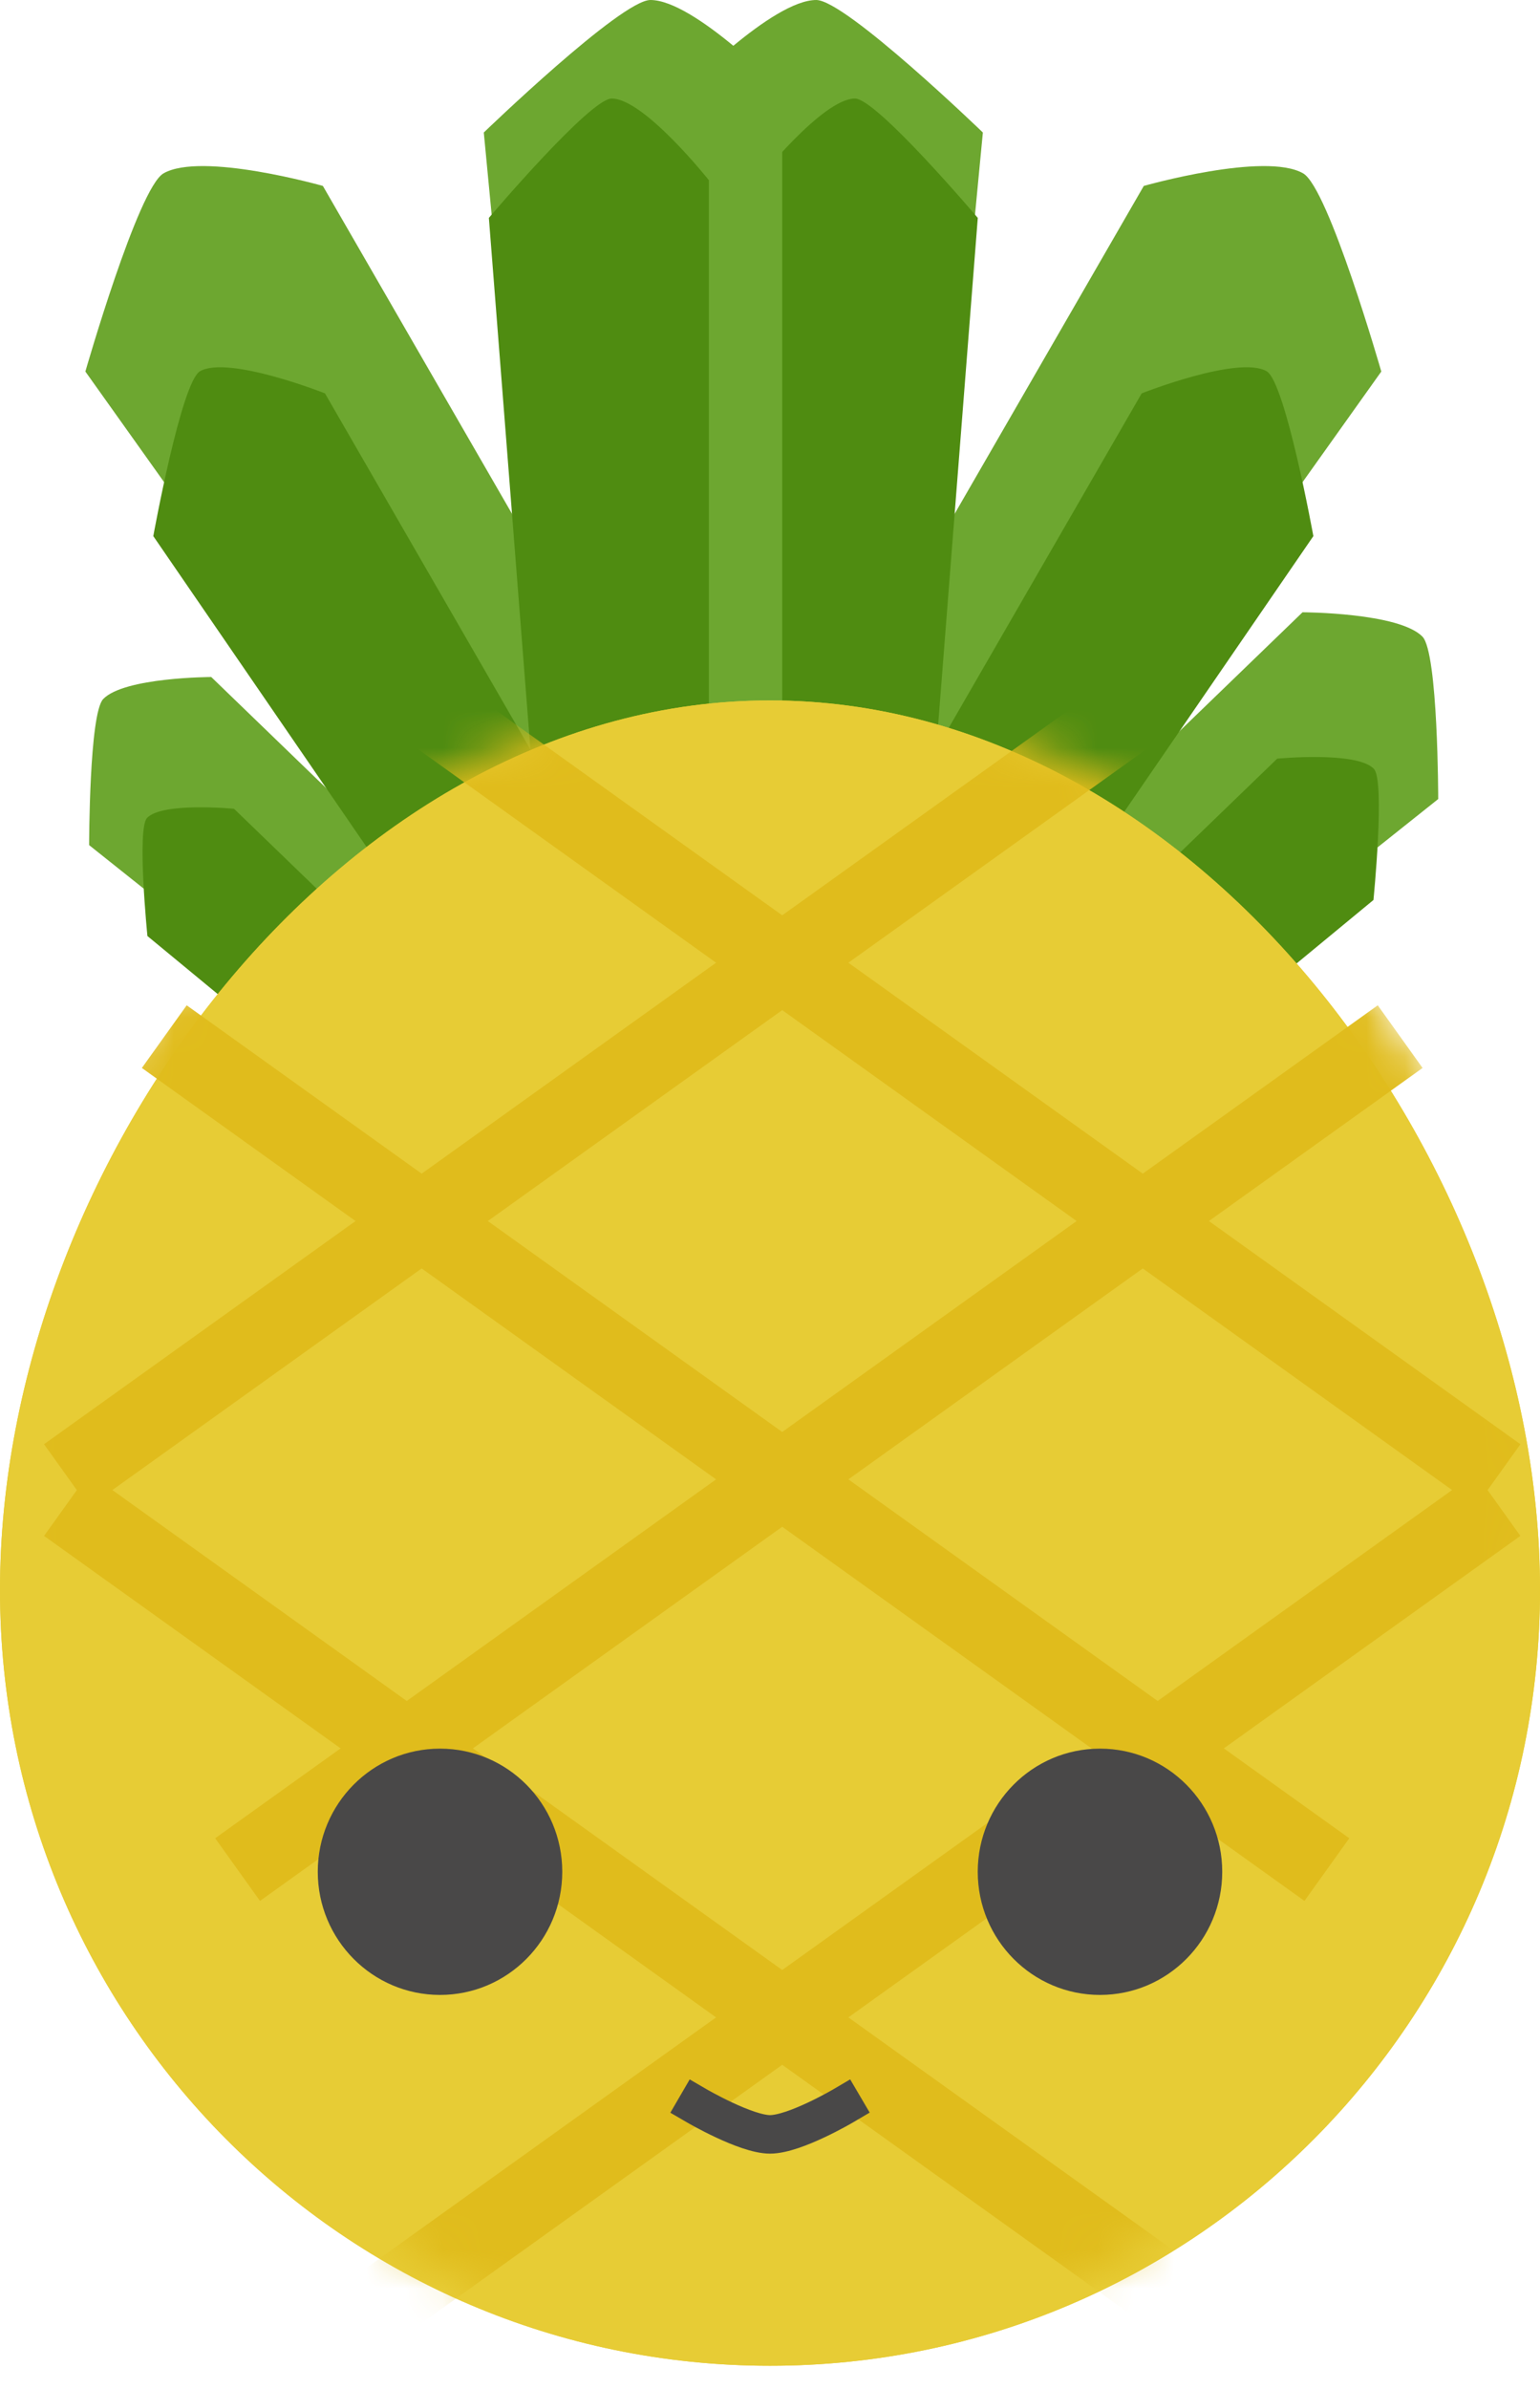 <?xml version="1.0" encoding="UTF-8" standalone="no"?>
<svg width="40px" height="62px" viewBox="0 0 40 62" version="1.1" xmlns="http://www.w3.org/2000/svg" xmlns:xlink="http://www.w3.org/1999/xlink">
    <!-- Generator: sketchtool 3.6.1 (26313) - http://www.bohemiancoding.com/sketch -->
    <title>Kimpee</title>
    <desc>Created with sketchtool.</desc>
    <defs>
        <path id="path-1" d="M20,43.499 C31.046,43.499 40,31.534 40,20.414 C40,9.295 31.046,0.28 20,0.28 C8.954,0.28 0,9.295 0,20.414 C0,31.534 8.954,43.499 20,43.499 Z"></path>
    </defs>
    <g id="Page-1" stroke="none" stroke-width="1" fill="none" fill-rule="evenodd">
        <g id="Homepage" transform="translate(-1119, -601)">
            <g id="Kimpee" transform="translate(1119, 601)">
                <g id="Group" transform="translate(17.778, 0)">
                    <path d="M0,2.353 C0,2.353 2.282,0 3.423,0 C4.187,0 7.751,3.439 7.751,3.439 L5.714,24.724 L0,24.724 L0,2.353 Z" id="Rectangle-1" fill="#6DA730"></path>
                    <path d="M6.407,5.422 C6.407,5.422 8.689,3.07 9.83,3.07 C10.594,3.07 14.158,6.509 14.158,6.509 L12.121,27.793 L6.407,27.793 L6.407,5.422 Z" id="Rectangle-1-Copy-2" fill="#6DA730" transform="translate(10.282, 15.431) rotate(-330) translate(-10.282, -15.431) "></path>
                    <path d="M16.054,15.89 C16.054,15.89 18.563,15.896 19.17,16.524 C19.576,16.945 19.578,20.737 19.578,20.737 L6.772,30.935 L3.733,27.788 L16.054,15.89 Z" id="Rectangle-1-Copy-4" fill="#6DA730"></path>
                    <path d="M1.905,4.677 C1.905,4.677 3.587,2.557 4.429,2.557 C4.992,2.557 7.619,5.655 7.619,5.655 L6.118,24.835 L1.905,24.835 L1.905,4.677 Z" id="Rectangle-1-Copy" fill="#4F8C11"></path>
                    <path d="M6.984,10.429 C6.984,10.429 8.667,8.309 9.508,8.309 C10.071,8.309 12.698,11.408 12.698,11.408 L11.197,30.587 L6.984,30.587 L6.984,10.429 Z" id="Rectangle-1-Copy-3" fill="#4F8C11" transform="translate(9.841, 19.448) rotate(-330) translate(-9.841, -19.448) "></path>
                    <path d="M15.396,19.689 C15.396,19.689 17.458,19.488 17.906,19.952 C18.205,20.262 17.896,23.357 17.896,23.357 L6.535,32.73 L4.294,30.41 L15.396,19.689 Z" id="Rectangle-1-Copy-5" fill="#4F8C11"></path>
                </g>
                <g id="Group-Copy" transform="translate(10.317, 16.5) scale(-1, 1) translate(-10.317, -16.5) translate(0.317, 0)">
                    <path d="M6.75015599e-14,2.353 C6.75015599e-14,2.353 2.282,0 3.423,0 C4.187,0 7.751,3.439 7.751,3.439 L5.714,24.724 L6.75015599e-14,24.724 L6.75015599e-14,2.353 Z" id="Rectangle-1" fill="#6DA730"></path>
                    <path d="M6.407,5.422 C6.407,5.422 8.689,3.07 9.83,3.07 C10.594,3.07 14.158,6.509 14.158,6.509 L12.121,27.793 L6.407,27.793 L6.407,5.422 Z" id="Rectangle-1-Copy-2" fill="#6DA730" transform="translate(10.282, 15.431) rotate(-330) translate(-10.282, -15.431) "></path>
                    <path d="M14.83,17.57 C14.83,17.57 17.089,17.575 17.636,18.141 C18.001,18.519 18.002,21.933 18.002,21.933 L6.474,31.114 L3.738,28.281 L14.83,17.57 Z" id="Rectangle-1-Copy-4" fill="#6DA730"></path>
                    <path d="M1.905,4.677 C1.905,4.677 3.587,2.557 4.429,2.557 C4.992,2.557 7.619,5.655 7.619,5.655 L6.118,24.835 L1.905,24.835 L1.905,4.677 Z" id="Rectangle-1-Copy" fill="#4F8C11"></path>
                    <path d="M6.984,10.429 C6.984,10.429 8.667,8.309 9.508,8.309 C10.071,8.309 12.698,11.408 12.698,11.408 L11.197,30.587 L6.984,30.587 L6.984,10.429 Z" id="Rectangle-1-Copy-3" fill="#4F8C11" transform="translate(9.841, 19.448) rotate(-330) translate(-9.841, -19.448) "></path>
                    <path d="M14.238,20.99 C14.238,20.99 16.094,20.809 16.497,21.226 C16.767,21.506 16.488,24.292 16.488,24.292 L6.26,32.731 L4.243,30.642 L14.238,20.99 Z" id="Rectangle-1-Copy-5" fill="#4F8C11"></path>
                </g>
                <path d="M20,61.396 C31.046,61.396 40,49.431 40,38.311 C40,27.192 31.046,18.177 20,18.177 C8.954,18.177 0,27.192 0,38.311 C0,49.431 8.954,61.396 20,61.396 Z" id="Oval-1" fill="#E7CC35" transform="translate(20, 39.787) rotate(-180) translate(-20, -39.787) "></path>
                <g id="Group-4" transform="translate(0, 17.897)">
                    <mask id="mask-2" fill="white">
                        <use xlink:href="#path-1"></use>
                    </mask>
                    <use id="Oval-1" fill="#E7CC35" opacity="0.17" transform="translate(20, 21.89) rotate(-180) translate(-20, -21.89) " xlink:href="#path-1"></use>
                    <g id="Group-3" mask="url(#mask-2)" stroke-linecap="square" stroke="#E0BC1C" stroke-width="2">
                        <g transform="translate(2.54, -0.639)">
                            <path d="M6.984,0 L35.556,20.454" id="Line"></path>
                            <path d="M2.54,10.227 L31.111,30.68" id="Line-Copy"></path>
                            <path d="M0,22.371 L28.571,42.825" id="Line-Copy-2"></path>
                        </g>
                    </g>
                    <g id="Group-3" mask="url(#mask-2)" stroke-linecap="square" stroke="#E0BC1C" stroke-width="2">
                        <g transform="translate(20.095, 20.861) scale(-1, 1) translate(-20.095, -20.861) translate(2.095, -0.639)">
                            <path d="M6.984,0 L35.556,20.454" id="Line"></path>
                            <path d="M2.54,10.227 L31.111,30.68" id="Line-Copy"></path>
                            <path d="M0,22.371 L28.571,42.825" id="Line-Copy-2"></path>
                        </g>
                    </g>
                </g>
                <g id="Group-2" transform="translate(8.254, 45.381)">
                    <ellipse id="Oval-2" fill="#494848" cx="3.175" cy="3.196" rx="3.175" ry="3.196"></ellipse>
                    <ellipse id="Oval-2-Copy" fill="#494848" cx="20.317" cy="3.196" rx="3.175" ry="3.196"></ellipse>
                    <path d="M9.841,9.268 C9.841,9.268 11.118,10.011 11.746,10.011 C12.388,10.011 13.651,9.268 13.651,9.268" id="Line" stroke="#494848" stroke-linecap="square"></path>
                </g>
            </g>
        </g>
    </g>
</svg>